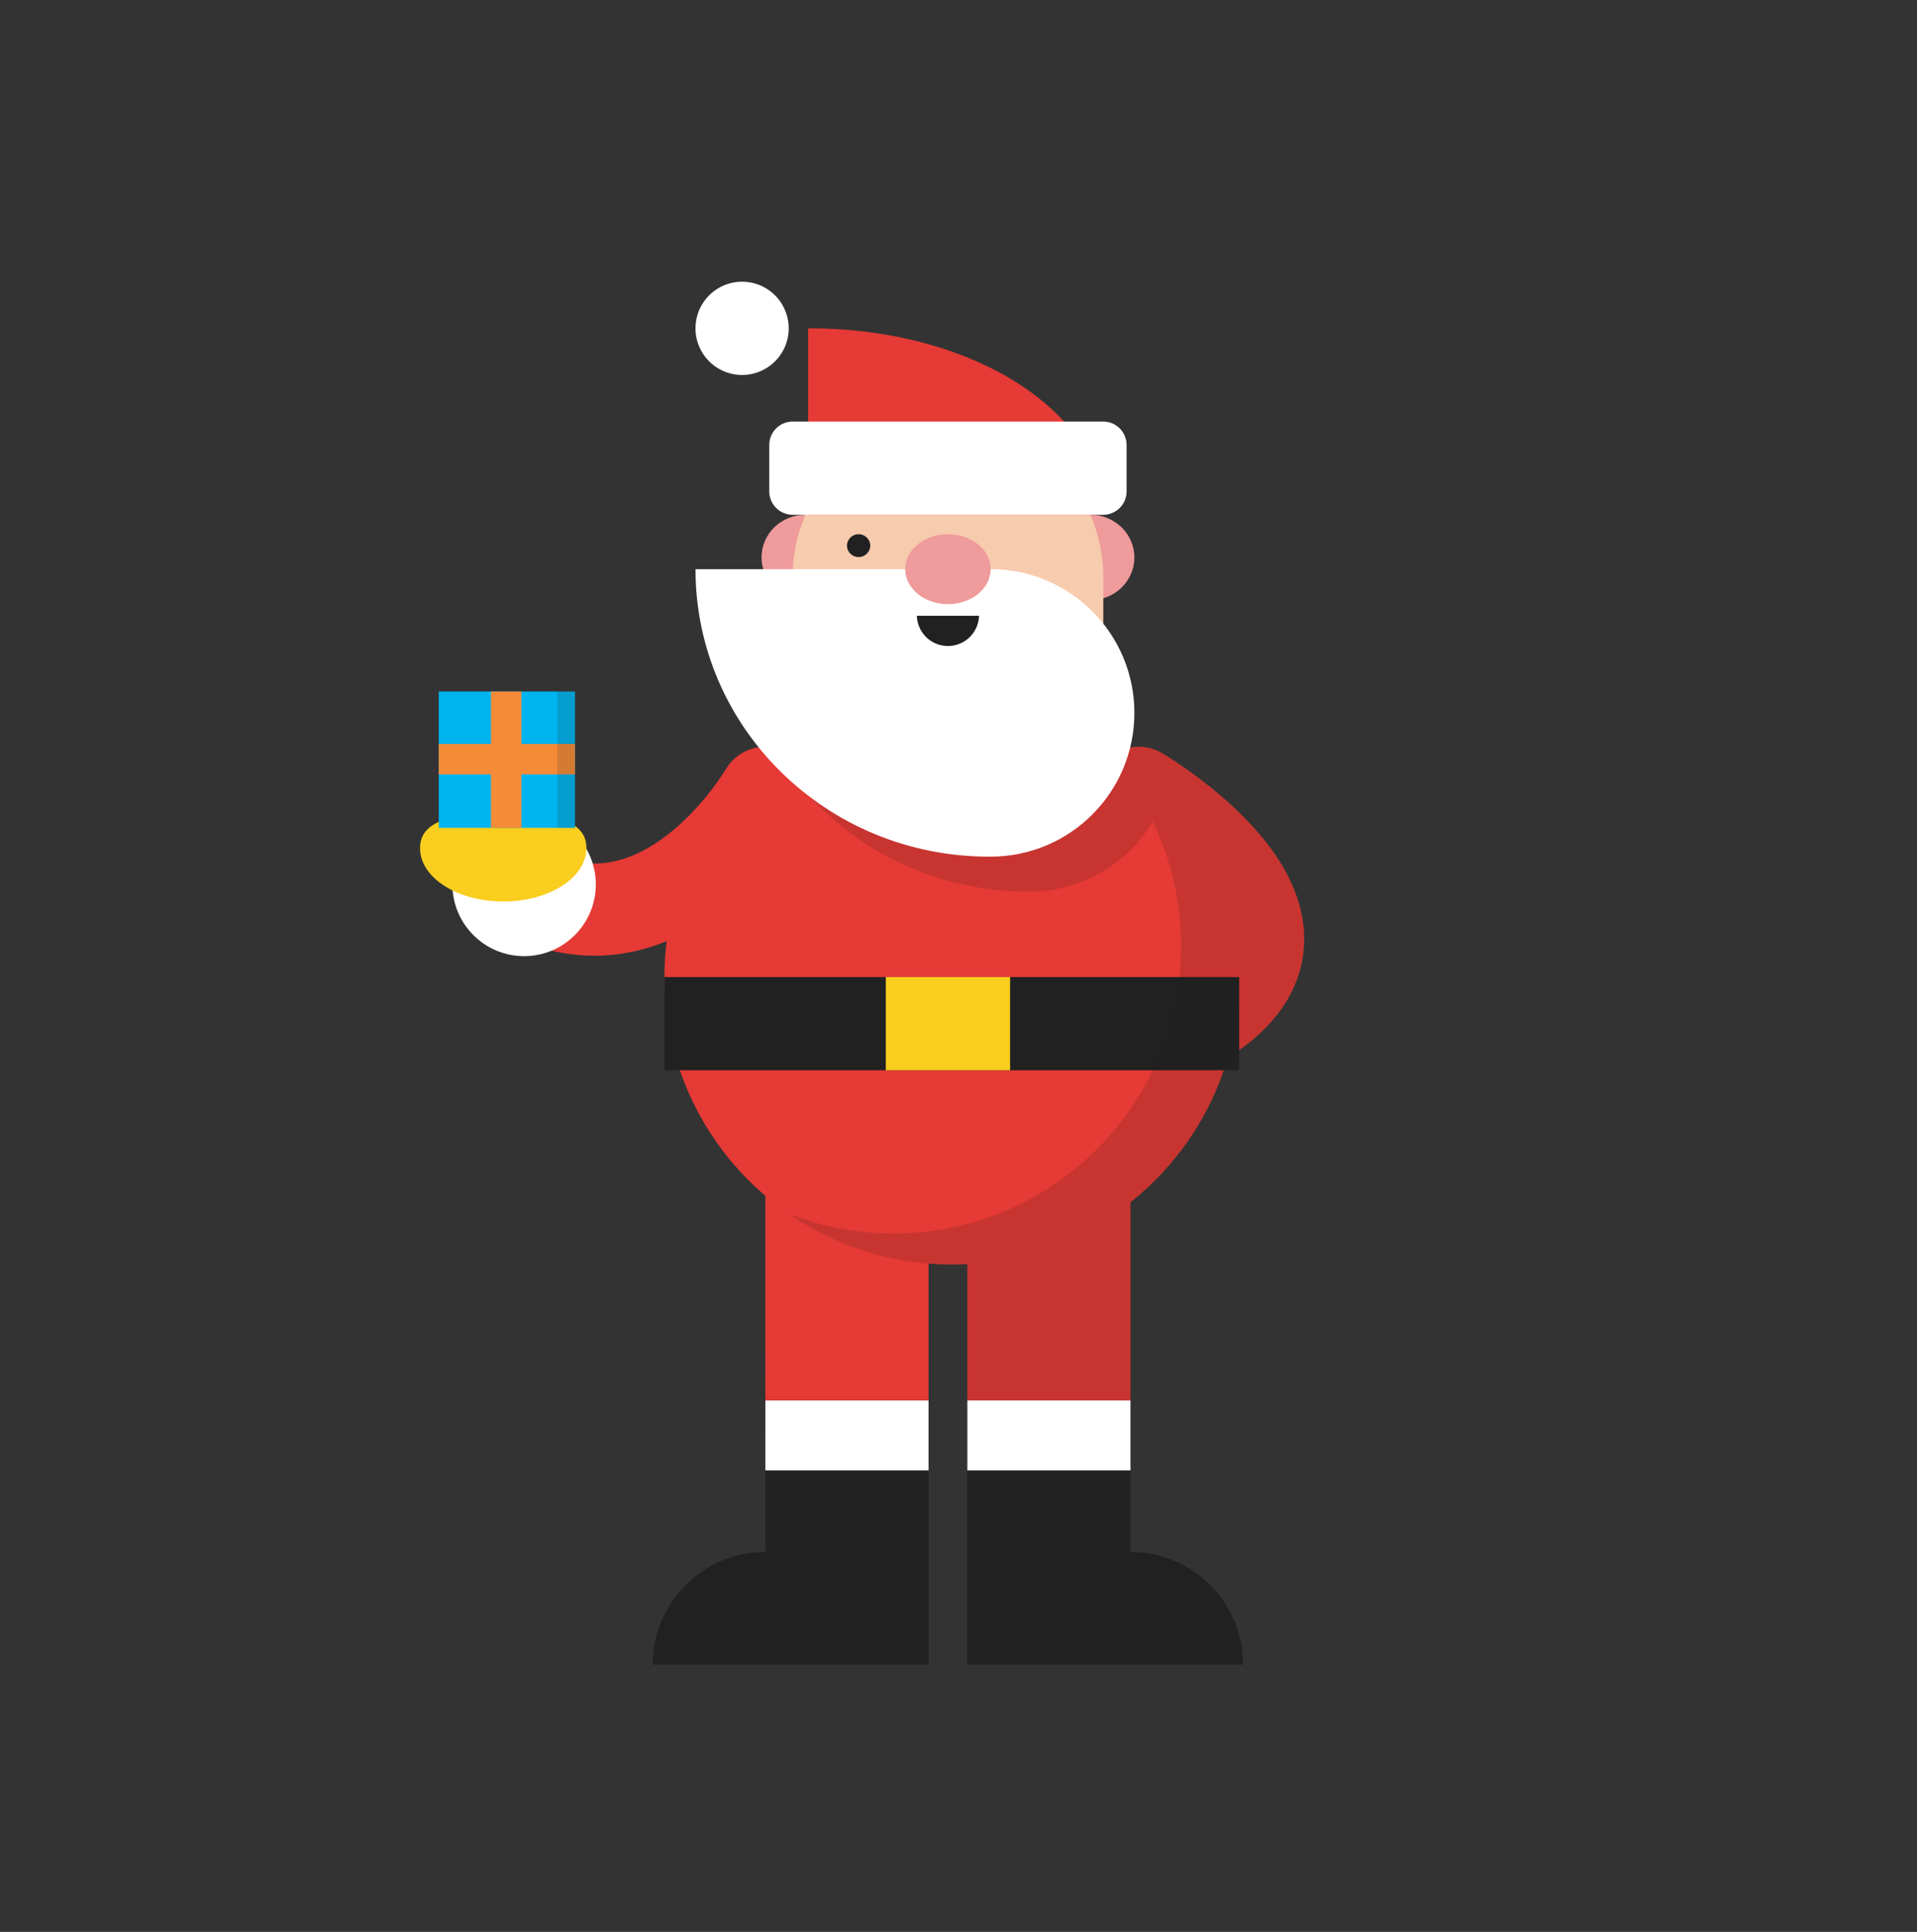 <svg xmlns="http://www.w3.org/2000/svg" viewBox="14.557 -9.993 228.778 230.503"><rect x="14.557" y="-9.993" width="228.778" height="230.503" fill="#333333" stroke="none"/><path fill="#e53a35" d="M105.903 131.612h19.466v25.49H105.9z"/><path d="M105.903 165.447v9.733c-7.423 0-13.44 6.018-13.44 13.44h32.906v-23.173H105.9z" fill="#212121"/><path fill="#FFF" d="M105.903 157.104h19.466v8.343H105.9z"/><path fill="#e53a35" d="M130.004 131.612h19.466v25.49h-19.466z"/><path opacity=".15" fill="#221f1f" d="M130.004 131.612h19.466v25.49h-19.466z"/><path d="M149.47 165.447v9.733c7.422 0 13.44 6.018 13.44 13.44h-32.907v-23.173h19.466z" fill="#212121"/><path fill="#FFF" d="M130.004 157.104h19.466v8.343h-19.466z"/><path d="M105.903 84.6s-11.9 20.49-28.798 11.787" fill="none" stroke="#e53a35" stroke-width="11" stroke-linecap="round" stroke-miterlimit="10"/><circle cx="77.105" cy="95.531" r="8.558" fill="#FFF"/><path d="M76.323 88.145c-.147 1.203-5.67 1.233-7.045 1.065-1.375-.168-2.37-1.278-2.225-2.482.147-1.203 1.38-2.042 2.755-1.875 1.374.168 6.662 2.088 6.515 3.292z" fill="#f9ce1e"/><path d="M84.545 91.2c0 3.52-4.447 6.372-9.93 6.372-5.484 0-9.93-2.852-9.93-6.37s4.447-4.144 9.93-4.144 9.93.624 9.93 4.143z" fill="#f9ce1e"/><g fill="none" stroke-width="11" stroke-linecap="round" stroke-miterlimit="10"><path d="M150.437 84.6s24.458 14.356 9.33 25.86" stroke="#e53a35"/><path d="M150.437 84.6s24.458 14.356 9.33 25.86" opacity=".15" stroke="#221f1f"/></g><path d="M162.445 106.59c0 18.94-15.35 34.29-34.29 34.29-18.953 0-34.302-15.35-34.302-34.29 0-10.994 5.172-20.783 13.214-27.064a34.16 34.16 0 0 1 21.09-7.238c10.273 0 19.48 4.506 25.747 11.66a34.12 34.12 0 0 1 8.54 22.643z" fill="#e53a35"/><path fill="#212121" d="M93.85 106.584h68.595v11.124H93.85z"/><path fill="#f9ce1e" d="M120.27 106.584h14.832v11.124H120.27z"/><path d="M162.45 106.59c0 18.94-15.364 34.29-34.304 34.29a34.078 34.078 0 0 1-19.495-6.087 34.242 34.242 0 0 0 12.55 2.385c18.94 0 34.303-15.363 34.303-34.303 0-5.324-1.22-10.357-3.383-14.836a17.07 17.07 0 0 1-14.698 8.345h-.194c-12.84 0-24.07-6.766-30.157-16.86a34.16 34.16 0 0 1 21.09-7.238c4.44 0 8.667.85 12.548 2.38-.004-.002-.008-.006-.012-.01.36.14.707.292 1.054.43.068.03.138.056.207.098l1.08.5a34.936 34.936 0 0 1 3.328 1.843c.36.22.707.457 1.068.692.347.222.693.47 1.026.735.275.208.553.416.816.624a28.63 28.63 0 0 1 3.01 2.662c.25.236.484.485.734.735.306.32.597.638.888.97 5.31 6.046 8.54 13.963 8.54 22.643z" opacity=".15" fill="#221f1f"/><ellipse cx="110.652" cy="56.519" rx="5.213" ry="5.089" fill="#ef9a9b"/><path d="M149.934 56.52c0 2.812-2.34 5.088-5.216 5.088-2.884 0-5.213-2.275-5.213-5.09 0-2.81 2.33-5.088 5.213-5.088 2.874 0 5.216 2.28 5.216 5.09z" fill="#ef9a9b"/><path d="M108.683 29.185a5.56 5.56 0 0 1-5.56 5.56 5.56 5.56 0 0 1-5.564-5.56 5.56 5.56 0 0 1 5.562-5.564 5.56 5.56 0 0 1 5.56 5.566z" fill="#FFF"/><path d="M127.686 40.307c-10.24 0-18.54 8.3-18.54 18.54v18.538h37.08v-18.54c0-10.237-8.3-18.538-18.54-18.538z" fill="#f7cbae"/><path d="M143.037 75.685c.763.36 1.51.75 2.246 1.192a35.172 35.172 0 0 0-2.246-1.192z" opacity=".15" fill="#221f1f"/><path d="M132.784 57.92H97.558c0 18.94 15.68 34.297 35.023 34.297.048 0 .09 0 .138-.003.022 0 .044.003.067.003 9.47 0 17.15-7.677 17.15-17.15 0-9.47-7.68-17.147-17.15-17.147z" fill="#FFF"/><ellipse cx="127.686" cy="57.918" rx="5.098" ry="4.172" fill="#ef9a9b"/><path d="M131.395 63.48a3.71 3.71 0 0 1-7.417 0h7.417z" fill="#212121"/><path d="M111.204 29.184c-.068 0-.134.003-.202.003V51.43h35.225c-.002-12.287-15.68-22.246-35.023-22.246z" fill="#e53a35"/><path d="M146.225 40.307a2.79 2.79 0 0 1 2.78 2.78v5.562a2.79 2.79 0 0 1-2.78 2.78h-37.08a2.79 2.79 0 0 1-2.78-2.78v-5.563a2.79 2.79 0 0 1 2.78-2.78h37.08z" fill="#FFF"/><path d="M118.417 55.134a1.392 1.392 0 0 1-2.782 0c0-.76.623-1.387 1.39-1.387.766 0 1.392.626 1.392 1.387zm14.83 0z" fill="#212121"/><path fill="#00b4f0" d="M66.92 72.518h16.257v16.26H66.92z"/><path fill="#f58b37" d="M76.775 78.77v-6.252h-3.63v6.252H66.92v3.632h6.223v6.378h3.63v-6.378h6.404V78.77z"/><path opacity=".15" fill="#221f1f" d="M81.063 72.518h2.113v16.26h-2.113z"/><path fill="none" d="M14.557-9.993h228.778V220.51H14.557z"/></svg>